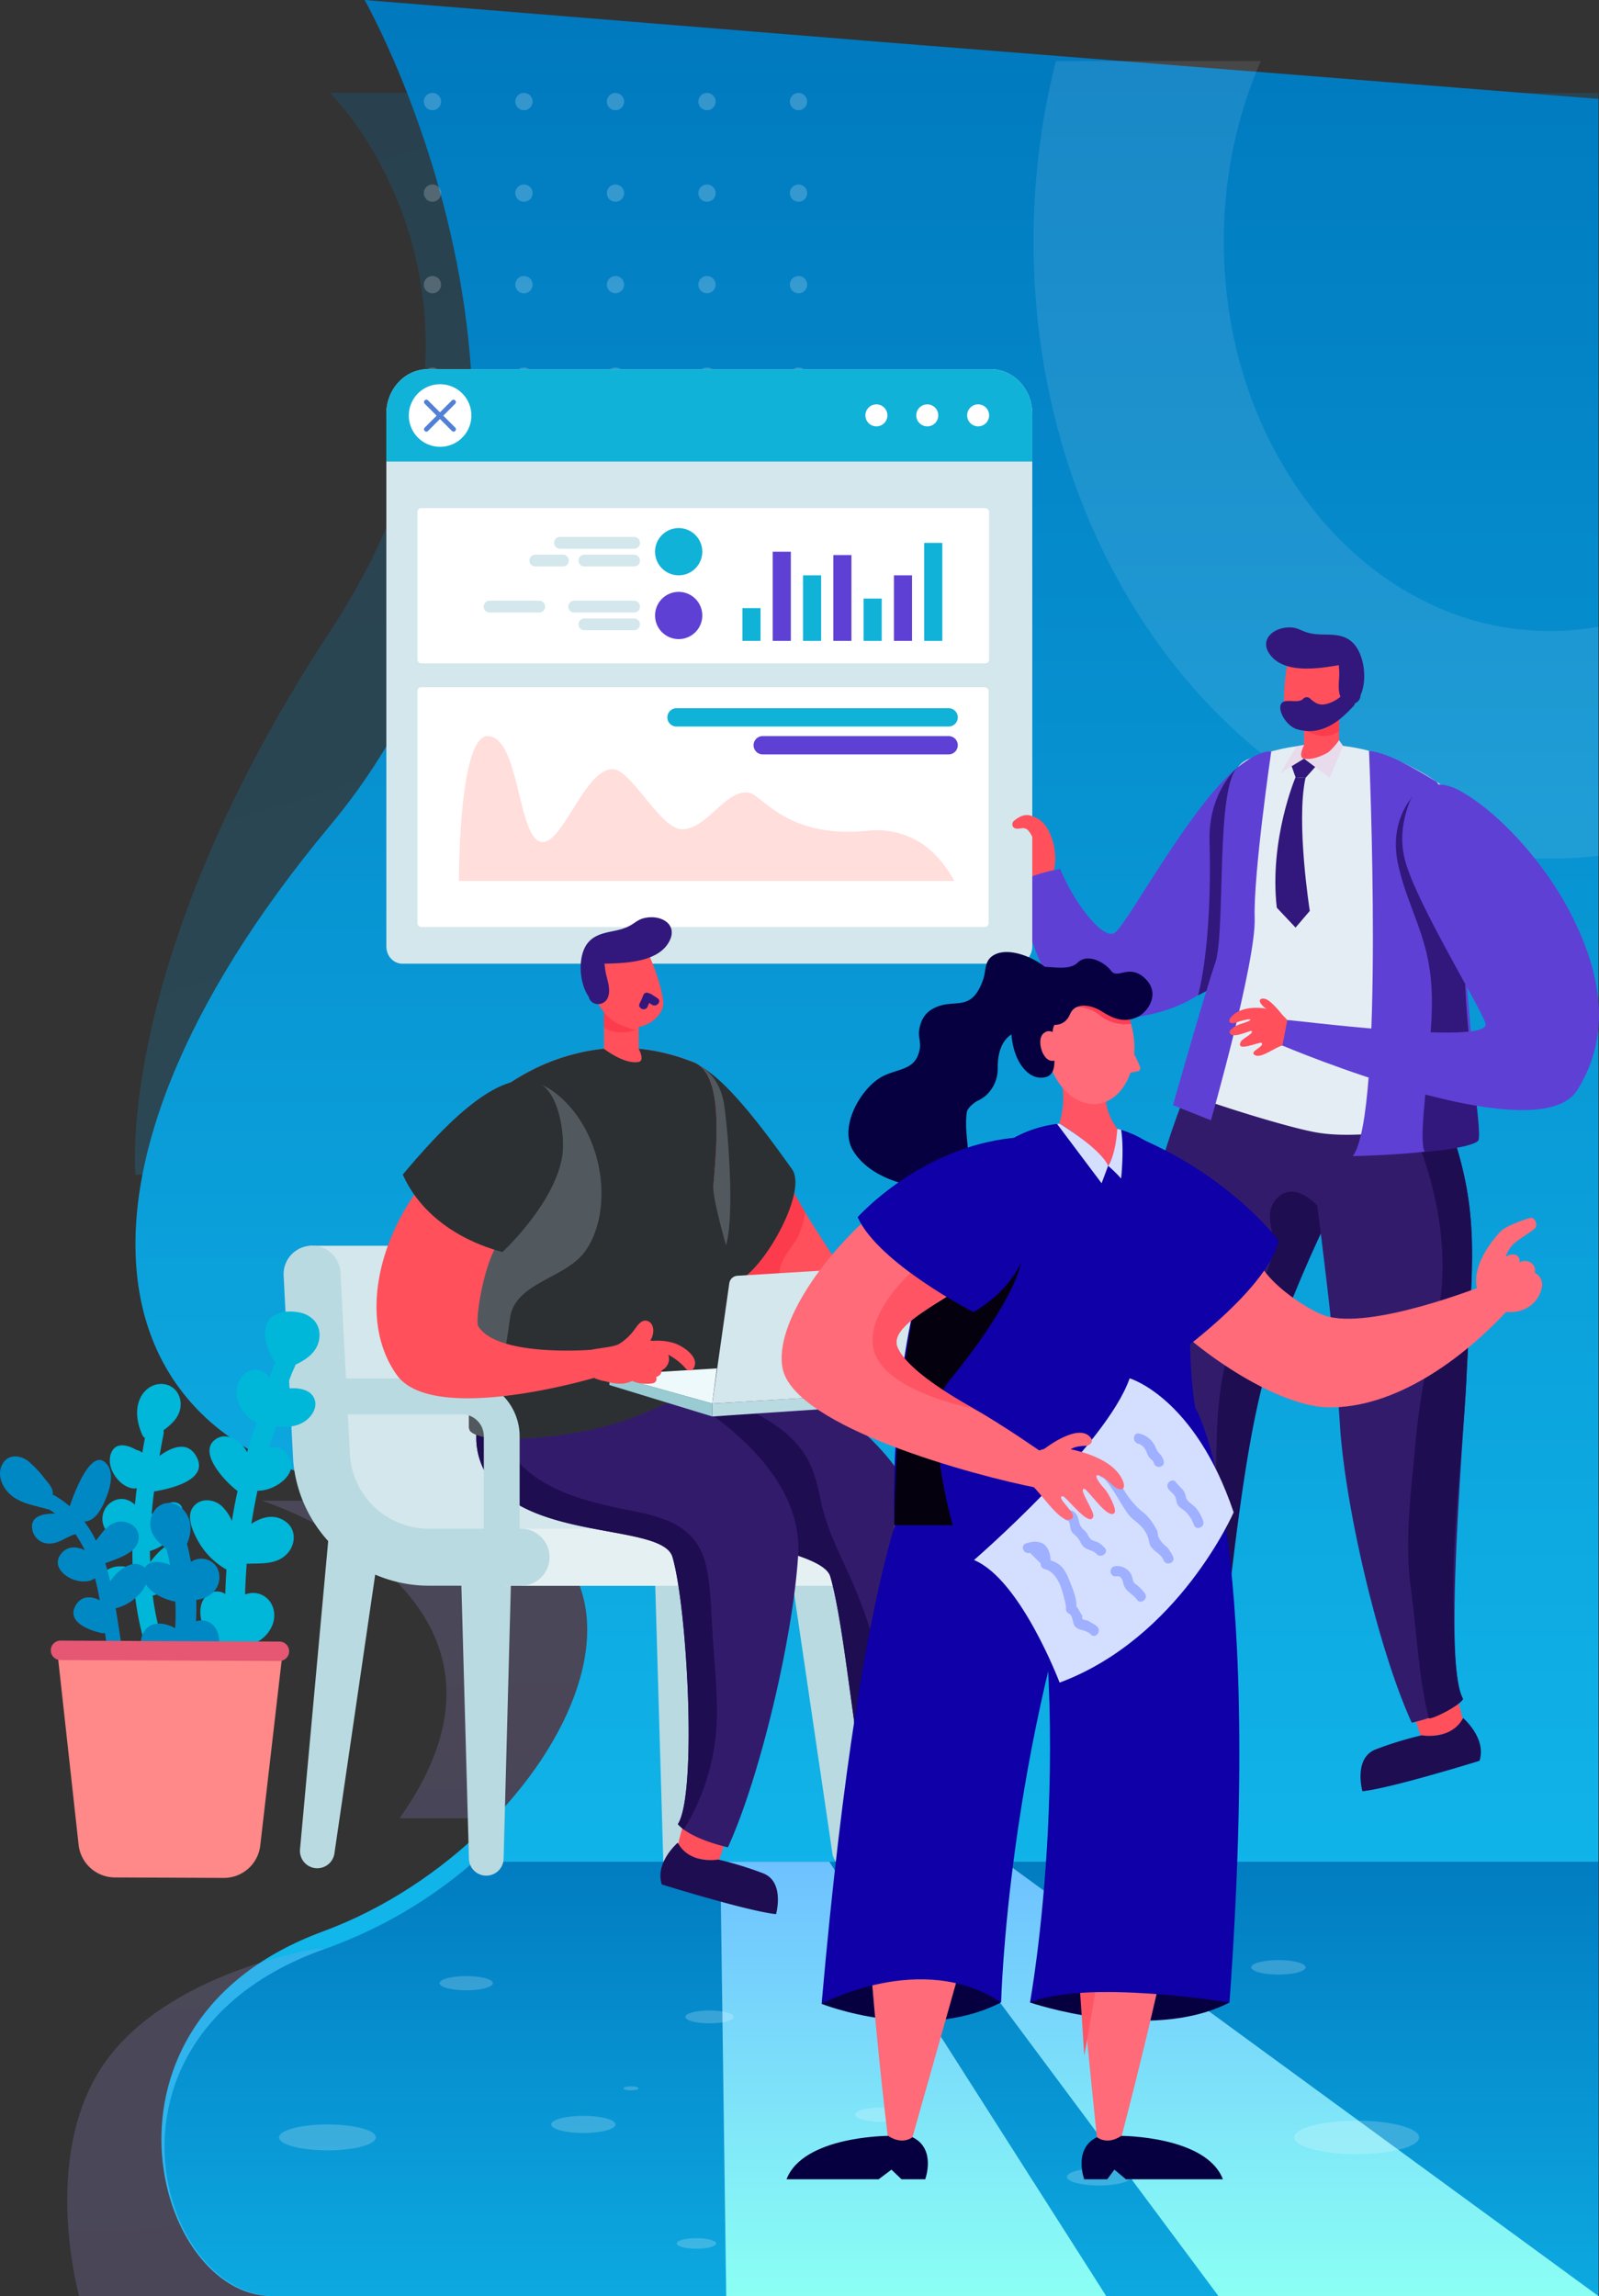 <svg xmlns="http://www.w3.org/2000/svg" xmlns:xlink="http://www.w3.org/1999/xlink" width="824.75" height="1184.036" viewBox="0 0 824.75 1184.036"><rect x="0" y="0" width="824.75" height="1184.036" fill="#333333" stroke="none"/><defs><linearGradient id="a" x1="0.367" y1="-0.822" x2="0.884" y2="2.879" gradientUnits="objectBoundingBox"><stop offset="0" stop-color="#aba9e9"/><stop offset="1" stop-color="#976ef3"/></linearGradient><linearGradient id="b" x1="0.276" y1="-0.058" x2="1.009" y2="1.767" gradientUnits="objectBoundingBox"><stop offset="0" stop-color="#0078be"/><stop offset="1" stop-color="#14c2f3"/></linearGradient><linearGradient id="c" x1="0.5" y1="0" x2="0.5" y2="1" xlink:href="#b"/><linearGradient id="d" x1="0.368" y1="-0.595" x2="0.825" y2="3.089" xlink:href="#a"/><linearGradient id="e" x1="0.5" y1="-0.092" x2="0.5" y2="1.56" xlink:href="#b"/><linearGradient id="f" x1="0.5" x2="0.5" y2="1" gradientUnits="objectBoundingBox"><stop offset="0" stop-color="#6ec1ff"/><stop offset="1" stop-color="#8bfff4"/></linearGradient><clipPath id="h"><path d="M967.884,0S1020,192.707,865.533,381.185,742.74,720.479,906.8,731.733s81.175,182.33-45.037,229.6-86.652,191.226-26.371,191.226h684.361V0Z" transform="translate(-765.163)" fill="none"/></clipPath><linearGradient id="i" x1="18.045" y1="-329.593" x2="18.223" y2="-328.685" gradientUnits="objectBoundingBox"><stop offset="0" stop-color="#ff5464"/><stop offset="0.098" stop-color="#ff5464" stop-opacity="0.98"/><stop offset="0.222" stop-color="#ff5464" stop-opacity="0.918"/><stop offset="0.36" stop-color="#ff5464" stop-opacity="0.816"/><stop offset="0.508" stop-color="#ff5464" stop-opacity="0.675"/><stop offset="0.664" stop-color="#ff5464" stop-opacity="0.494"/><stop offset="0.826" stop-color="#ff5464" stop-opacity="0.271"/><stop offset="0.991" stop-color="#ff5464" stop-opacity="0.016"/><stop offset="1" stop-color="#ff5464" stop-opacity="0"/></linearGradient><linearGradient id="j" x1="69.496" y1="0.112" x2="69.662" y2="0.895" xlink:href="#i"/><linearGradient id="k" x1="159.977" y1="0.059" x2="159.634" y2="1.031" gradientUnits="objectBoundingBox"><stop offset="0" stop-color="#05000e"/><stop offset="0.465" stop-color="#05000e" stop-opacity="0.294"/><stop offset="1" stop-color="#05000e" stop-opacity="0"/></linearGradient><linearGradient id="l" x1="108.731" y1="-0.083" x2="108.314" y2="0.967" xlink:href="#k"/><radialGradient id="m" cx="0.5" cy="0.5" r="0.5" gradientTransform="matrix(-1, 0, 0, 1, 434.702, 0)" gradientUnits="objectBoundingBox"><stop offset="0" stop-color="#f63c4b"/><stop offset="0.1" stop-color="#f63c4b" stop-opacity="0.976"/><stop offset="0.227" stop-color="#f63e4d" stop-opacity="0.914"/><stop offset="0.368" stop-color="#f7404f" stop-opacity="0.808"/><stop offset="0.519" stop-color="#f94453" stop-opacity="0.663"/><stop offset="0.678" stop-color="#fa4858" stop-opacity="0.475"/><stop offset="0.841" stop-color="#fc4e5d" stop-opacity="0.247"/><stop offset="1" stop-color="#ff5464" stop-opacity="0"/></radialGradient><linearGradient id="n" x1="68.213" y1="-0.147" x2="68.915" y2="0.767" xlink:href="#k"/><linearGradient id="o" x1="104.084" y1="-17.587" x2="104.37" y2="-17.121" xlink:href="#i"/></defs><g transform="translate(34.681 41.839)"><g transform="translate(0 -64.275)"><g transform="translate(0 0)"><path d="M858.762,485.713s153.1,48.378,71.047,163.775h618.369V485.713Z" transform="translate(-758.4 310.594)" opacity="0.2" fill="url(#a)"/><path d="M865.6,0s111.147,108.331,0,277.715S765.221,557.867,765.221,557.867h754.626V0Z" transform="translate(-730.069 70.359)" opacity="0.2" fill="url(#b)"/><path d="M883.359-47.922S1020,192.529,865.533,377.813,742.74,711.356,906.8,722.419s81.175,179.239-45.037,225.71-86.652,187.985-26.371,187.985h684.361V3.088L1148.862-26.357Z" transform="translate(-729.977 70.359)" fill="url(#c)"/><path d="M746.276,819.678s-20.19-71.684,12.619-119.473,109.888-59.627,109.888-59.627h661.126v179.1Z" transform="translate(-740.13 386.795)" opacity="0.2" fill="url(#d)"/><path d="M832.542,832.622H1515.43V608.66H935.441a239.781,239.781,0,0,1-76.583,44.863C732.918,697.8,772.391,832.622,832.542,832.622Z" transform="translate(-725.651 373.85)" fill="url(#e)"/><g transform="translate(336.845 982.51)"><path d="M1164.217,608.66l306.435,223.963H1274.658L1107.96,608.66Z" transform="translate(-1017.719 -608.66)" fill="url(#f)"/><path d="M1100.014,608.66,1242.8,832.623H1046.808l-3.051-223.963Z" transform="translate(-1043.757 -608.66)" fill="url(#f)"/></g><g transform="translate(109.244 1033.2)" opacity="0.2"><ellipse cx="10.172" cy="2.722" rx="10.172" ry="2.722" transform="translate(205.099 143.431)" fill="#fff"/><ellipse cx="16.578" cy="4.436" rx="16.578" ry="4.436" transform="translate(406.418 107.39)" fill="#fff"/><ellipse cx="16.578" cy="4.436" rx="16.578" ry="4.436" transform="translate(140.37 80.336)" fill="#fff"/><ellipse cx="3.894" cy="1.042" rx="3.894" ry="1.042" transform="translate(177.64 65.121)" fill="#fff"/><ellipse cx="16.578" cy="4.436" rx="16.578" ry="4.436" transform="translate(338.984 3.07)" fill="#fff"/><ellipse cx="13.815" cy="3.697" rx="13.815" ry="3.697" transform="translate(297.08 76.017)" fill="#fff"/><ellipse cx="32.234" cy="8.626" rx="32.234" ry="8.626" transform="translate(523.577 82.827)" fill="#fff"/><ellipse cx="14.025" cy="3.753" rx="14.025" ry="3.753" transform="translate(501.456)" fill="#fff"/><ellipse cx="12.467" cy="3.336" rx="12.467" ry="3.336" transform="translate(209.582 25.985)" fill="#fff"/><ellipse cx="13.753" cy="3.68" rx="13.753" ry="3.68" transform="translate(82.789 8.262)" fill="#fff"/><ellipse cx="24.962" cy="6.68" rx="24.962" ry="6.68" transform="translate(0 84.772)" fill="#fff"/></g><g transform="translate(183.906 70.359)"><g opacity="0.2"><circle cx="4.461" cy="4.461" r="4.461" transform="translate(0 188.819)" fill="#fff"/><circle cx="4.461" cy="4.461" r="4.461" transform="translate(47.205 188.819)" fill="#fff"/><circle cx="4.461" cy="4.461" r="4.461" transform="translate(94.41 188.819)" fill="#fff"/><circle cx="4.461" cy="4.461" r="4.461" transform="translate(0 141.615)" fill="#fff"/><circle cx="4.461" cy="4.461" r="4.461" transform="translate(47.205 141.615)" fill="#fff"/><circle cx="4.461" cy="4.461" r="4.461" transform="translate(94.41 141.615)" fill="#fff"/><circle cx="4.461" cy="4.461" r="4.461" transform="translate(0 94.41)" fill="#fff"/><circle cx="4.461" cy="4.461" r="4.461" transform="translate(47.205 94.41)" fill="#fff"/><circle cx="4.461" cy="4.461" r="4.461" transform="translate(94.41 94.41)" fill="#fff"/><circle cx="4.461" cy="4.461" r="4.461" transform="translate(0 47.205)" fill="#fff"/><circle cx="4.461" cy="4.461" r="4.461" transform="translate(47.205 47.205)" fill="#fff"/><circle cx="4.461" cy="4.461" r="4.461" transform="translate(94.41 47.205)" fill="#fff"/><circle cx="4.461" cy="4.461" r="4.461" fill="#fff"/><circle cx="4.461" cy="4.461" r="4.461" transform="translate(47.205)" fill="#fff"/><circle cx="4.461" cy="4.461" r="4.461" transform="translate(94.41)" fill="#fff"/><g transform="translate(141.615)"><circle cx="4.461" cy="4.461" r="4.461" transform="translate(0 188.819)" fill="#fff"/><circle cx="4.461" cy="4.461" r="4.461" transform="translate(47.205 188.819)" fill="#fff"/><circle cx="4.461" cy="4.461" r="4.461" transform="translate(0 141.615)" fill="#fff"/><circle cx="4.461" cy="4.461" r="4.461" transform="translate(47.205 141.615)" fill="#fff"/><circle cx="4.461" cy="4.461" r="4.461" transform="translate(0 94.41)" fill="#fff"/><circle cx="4.461" cy="4.461" r="4.461" transform="translate(47.205 94.41)" fill="#fff"/><circle cx="4.461" cy="4.461" r="4.461" transform="translate(0 47.205)" fill="#fff"/><circle cx="4.461" cy="4.461" r="4.461" transform="translate(47.205 47.205)" fill="#fff"/><circle cx="4.461" cy="4.461" r="4.461" fill="#fff"/><circle cx="4.461" cy="4.461" r="4.461" transform="translate(47.205)" fill="#fff"/></g></g></g><g transform="translate(35.186 53.913)"><g clip-path="url(#h)"><path d="M1400.257-150C1253.2-150,1133.979-7.543,1133.979,168.186S1253.2,486.372,1400.257,486.372s266.278-142.457,266.278-318.186S1547.318-150,1400.257-150Zm0,519.077c-92.849,0-168.118-89.942-168.118-200.891S1307.408-32.7,1400.257-32.7s168.118,89.942,168.118,200.891S1493.106,369.077,1400.257,369.077Z" transform="translate(-670.782 -75.109)" fill="#fff" opacity="0.1"/></g></g></g></g><g transform="translate(164.592 148.556)"><g transform="translate(398.649 684.54)"><path d="M220.184,169.24c2.108-2.059,21.623,2.272,21.676,3.483.164,3.705-.612,17.754-2.724,19.364-2.041,1.562-21.765-.923-21.716-4.5C217.464,184.5,218.151,171.228,220.184,169.24Z" transform="translate(-217.419 -168.693)" fill="#ff505c"/></g><g transform="translate(360.107 702.33)"><path d="M279.044,174.228s7.526,14.173-.262,23.628c0,0-47.829-3.6-61.913-7.6,0,0,1.779-17.576,14.27-17.558a182.023,182.023,0,0,1,24.76,1.966S268.914,182.828,279.044,174.228Z" transform="translate(-216.869 -172.702)" fill="#1f0d52"/></g><g transform="translate(528.889 680.822)"><path d="M187.811,172.812c1.207-2.693,20.948-5.835,21.441-4.73,1.513,3.395,5.955,16.737,4.584,19.009-1.331,2.21-20.584,7.14-21.849,3.8C190.891,188,186.653,175.4,187.811,172.812Z" transform="translate(-187.613 -167.855)" fill="#ff505c"/></g><g transform="translate(502.478 695.564)"><path d="M238.46,171.177s12.207,10.414,8.44,22.071c0,0-45.806,14.23-60.374,15.681,0,0-4.805-17,6.82-21.57a182.8,182.8,0,0,1,23.748-7.273S232.2,182.9,238.46,171.177Z" transform="translate(-185.542 -171.177)" fill="#1f0d52"/></g><g transform="translate(376.006 355.712)"><path d="M311.071,175.089c-1.469,3.3-3.079,6.771-4.7,10.33-11.248,24.387-24.955,52.781-27.09,67.828-25.856,29.432-23.1,89.566-24.991,122.8-1.482,27.236-3.195,57.01-3.931,59.451-.049.089-28.483,2.662-28.483,2.662-6.478-35.88-21.064-150.787-21.064-175.742,0-25.829,22.954-126.267,40.73-159.112,16.906-31.221,72.975,30.839,79.423,39.141C323.442,145.621,318.4,158.684,311.071,175.089Z" transform="translate(-200.813 -94.587)" fill="#331b6c"/></g><g transform="translate(406.682 424.169)"><path d="M282.768,122.06c-1.469,3.3-3.079,6.771-4.7,10.33-11.249,24.387-22.706,53.278-27.09,67.828-15.69,52.054-21.428,149.824-28.922,182.247-2.44,1.42-7.033,2.822-18.863,1.784-.386-24.054,14.022-52.772,18.148-76.059,7.956-44.466-4.641-92.672,17.061-134.356,6.088-11.688,15.53-23.491,15.513-37.273.009-6.82-3.931-14.834.342-21.166,7.6-11.28,20.127-2.609,25.665,5.813a2.221,2.221,0,0,1,2.157.311C282.293,121.714,282.555,121.864,282.768,122.06Z" transform="translate(-203.187 -110.014)" fill="#1f0d52"/></g><g transform="translate(476.827 360.772)"><path d="M265.113,420.73c-7.077,8.08-26.482,12.216-26.482,12.216-17.261-37.837-34.5-111.66-37.1-154.421-4.042-66.408-15.437-131.21-14.94-148.609.1-2.8.129-4.286.129-4.286,17.19-18.836,38.129-29.038,50.412-29.845,4.845-.333,8.311.794,9.713,3.394a183.583,183.583,0,0,1,10.641,23.762c.275.737.51,1.473.736,2.205,16.334,46.321,11.342,71.125,8.591,130.988C265.477,284.377,254.846,404.946,265.113,420.73Z" transform="translate(-186.571 -95.727)" fill="#331b6c"/></g><g transform="translate(527.04 390.089)"><path d="M214.9,398.02c-1.9,3.714-17.469,11.3-17.8,9.789-5.529-23.992-5.871-42.633-9.163-67.007-3.2-23.6-.075-48.1,2.1-71.64a386,386,0,0,1,5.8-41.2c2.724-13.312,6.518-26.349,7.81-39.873,2.591-26.415-2.729-52.653-11.919-77.337a1.752,1.752,0,0,1,.089-1.708c-1.078-.958-1.353-2.689.271-3.417a30.693,30.693,0,0,1,15.916-3.195c16.334,46.321,11.342,71.125,8.591,130.988-1.331,28.243-6.549,72.363-6.7,103.535C209.63,388.688,213.463,394.825,214.9,398.02Z" transform="translate(-186.571 -102.334)" fill="#1f0d52"/></g><g transform="translate(303.419 234.372)"><path d="M235.247,77.917a2.8,2.8,0,0,1,2.259-1.983c-1.043-1.424-1.717-2.964-1.38-4.38.493-2.077,1.859-2.356,3.727-2.232a5.891,5.891,0,0,1,.994.169c.031-.129.022-.257.067-.39a1.553,1.553,0,0,1,1.211-1.007c2.991-.5,6.039.9,8.617,2.179,7.663,3.789,18.987-4.038,19.843-2.92,8.031,10.485,6.407,22.155,4.353,26.9-.856,1.983-12.5,5.245-12.584,4.7-.209-1.424-1.571-7.264-1.087-9.447-8.08,1.123-16.973.426-17.456-3.865C238.695,84.431,233.907,82.128,235.247,77.917Z" transform="translate(-235.019 -67.241)" fill="#ff505c"/></g><g transform="translate(326.712 201.015)"><path d="M329.936,124.212a63.807,63.807,0,0,1-.617,14.022c-2.8,19.391-15.3,51.912-67.451,55.51-44.661,3.079-50.949-69.767-50.949-69.767,3.883-4.619,20.9-7.579,20.9-7.579,5.99,15.393,21.392,36.647,27.915,33.093,6.478-3.55,45.624-78.127,69.767-89.309C344.224,53.393,329.936,124.212,329.936,124.212Z" transform="translate(-210.92 -59.724)" fill="#5f40d5"/></g><g transform="translate(409.627 193.601)"><path d="M186.9,236.162c.666,2.09,54.605,19.52,71.333,22.089,17.971,2.8,39.82-1.1,55.311-1.806,11.887-.577,20.451-2.086,21.61-4.482,2.347-5.063-2.445-49.52-1.464-82.267.178-5.285.262-10.61.306-15.885.311-34.078-1.908-66.781-9.58-72.682-1.691-1.331-3.643-2.707-5.817-4.171a109.559,109.559,0,0,0-11.271-6.745,105.9,105.9,0,0,0-23.2-8.968,96.414,96.414,0,0,0-46.33-.71s0,.049-.044.049a93.987,93.987,0,0,0-12.775,3.812c-1.025.359-2.041.754-3.111,1.158-14.554,5.857-12.469,37.539-10.117,64.114,1.065,12.34,2.174,23.566,1.735,30.577a63.985,63.985,0,0,1-.887,7.011C209.308,186.819,189.34,221.918,186.9,236.162Z" transform="translate(-186.899 -58.053)" fill="#e4edf4"/></g><g transform="translate(461.068 193.64)"><path d="M231.878,58.427l2.117.275-6.94,16.471L213.81,65.261l-12.256,7.486L209.98,58.88s5.538-1.486,7.907-.453,1.127,5.192,1.127,5.192Z" transform="translate(-201.554 -58.062)" fill="#e8dbeb"/></g><g transform="translate(471.827 172.272)"><path d="M203.528,60.736V74.971s-3.368,6.168,0,6.842c7.4,1.478,18.069-6.833,18.069-6.833V53.246Z" transform="translate(-202.031 -53.246)" fill="#ff505c"/></g><g transform="translate(474.722 179.416)"><path d="M218.7,62.08V54.856s-7.8,6.443-16.671,6.944C202.031,61.8,210.657,67.928,218.7,62.08Z" transform="translate(-202.031 -54.856)" fill="#fc3c4c"/></g><g transform="translate(462.989 144.676)"><path d="M202.848,51.695s-3.3,14.683-1.957,27.294c.954,8.954,19.608,16.56,29.588,1.211s1.864-33.173,1.864-33.173Z" transform="translate(-200.571 -47.027)" fill="#ff505c"/></g><g transform="translate(453.769 133.155)"><path d="M212.295,44.469c2.538.169,4.278,1.194,6.589,2.086,3.9,1.5,7.188,1.491,11.226,1.562,4.979.08,9.727.448,13.529,4.025,6,5.644,7.867,19.1,4.2,27.192a4.639,4.639,0,0,1-2.4,4,5.441,5.441,0,0,1-7.495-2.157c-2.321-3.962-.963-9.527-1.109-13.862-.036-.981-.209-2.223-.213-3.43-11.448,2-26.823,4.007-34.447-4.167C194.346,51.324,202.852,43.83,212.295,44.469Z" transform="translate(-199.103 -44.43)" fill="#32187c"/></g><g transform="translate(482.492 191.29)"><path d="M212.572,60.523l-2.117-2.991a32.487,32.487,0,0,1-5.64,6.35,8.181,8.181,0,0,0-3.261,5.3Z" transform="translate(-201.554 -57.532)" fill="#e8dbeb"/></g><g transform="translate(466.946 200.837)"><path d="M211.185,59.684l5.754,4.307L211.951,69.6l-5.13-.325-2.015-5.694Z" transform="translate(-204.806 -59.684)" fill="#32187c"/></g><g transform="translate(498.488 196.792)"><path d="M194.2,58.772s8.116,187.466-8.364,208.987c0,0,49.236-.719,64.766-8.111,0,0-10.658-178.418-21.929-185.163S204.26,59.89,194.2,58.772Z" transform="translate(-185.836 -58.772)" fill="#5f40d5"/></g><g transform="translate(458.549 210.428)"><path d="M215.844,61.845s-13.676,32.033-9.682,67.251l9.682,10.263,7.344-8.6s-7.206-45.664-2.214-68.591Z" transform="translate(-205.431 -61.845)" fill="#32187c"/></g><g transform="translate(461.071 165.658)"><path d="M236.627,56.075c.213-.231.457-.426.666-.666,1.935-2.21-1.7-5.072-3.647-2.853a18.752,18.752,0,0,1-8.369,5.813c-4.6,1.522-6.767.222-9.908-2.609a2.518,2.518,0,0,0-3.35.275c-2.778,3.146-10.751-1.234-11.737,3.621-.785,3.847,3.656,10.636,8.52,12.092,12.948,3.869,22.2-4.393,29.308-12.083C239.436,58.227,238.242,56.355,236.627,56.075Z" transform="translate(-200.19 -51.755)" fill="#32187c"/></g><g transform="translate(418.657 205.081)"><path d="M233.035,60.64s-15.486,12.42-14.781,38.391c1.478,54.627-5.933,79.48-5.933,79.48l20.713-11.04,6.359-46.409Z" transform="translate(-212.322 -60.64)" fill="#32187c"/></g><g transform="translate(405.731 197.072)"><path d="M260.6,58.906s-9.278,63.338-8.537,85.892-22.559,104.276-22.559,104.276l-19.595-7.765s16.267-57.316,21.814-73.4-.018-91.758,11.825-101.063S260.6,58.906,260.6,58.906Z" transform="translate(-209.912 -58.835)" fill="#5f40d5"/></g><g transform="translate(520.689 220.3)"><path d="M200.531,72.049c9.323,11.976,10.831,43.059,18.6,56.109.976,1.642,1.864,3.284,2.662,4.97-.044,5.276-.129,10.6-.306,15.885-.981,32.747,9.19,87.361,6.838,92.424-1.154,2.4-15.81,5.28-27.7,5.857-2.13-3.816-.528-19.7-.173-23.872.67-8.071,1.424-16.147,2.13-24.227,1.513-17.39,3.239-34.207-.35-51.468-3.683-17.749-11.785-31.607-15.459-49.329-4.437-21.445,7.166-33.541,7.384-33.941C192.863,62.283,198.845,69.875,200.531,72.049Z" transform="translate(-185.756 -64.07)" fill="#32187c"/></g><g transform="translate(434.794 324.569)"><g transform="translate(0 4.739)"><path d="M240.435,106.814c-1.615,2.361-3.528.932-5.968,1.3-2.973.453-10.592,6.5-13.849,5.094-4.34-1.877,5.24-4.562,3.035-6.505-.79-.692-14.022,5.369-10.485-.821.781-1.362,7.8-4.8,4.983-5.347-3.15.95-9.935,4.047-10.9.905-.461-1.491,3.332-3.718,5.32-4.331,9.837-3.026,4.65-3.341-1.8-.919-3.341,1.251-5.085-.59-2.294-3.332,5.782-5.689,16.746-4.792,23.549-2.188C234.9,91.772,244.038,101.552,240.435,106.814Z" transform="translate(-207.083 -88.636)" fill="#ff505c"/></g><g transform="translate(15.711)"><path d="M214.869,95.048c-1.047-.595-1.935-1.628-2.955-2.316a8.884,8.884,0,0,1-3.084-3.084c-.985-2.081,1.14-2.356,2.671-1.877,2.8.874,7.148,6.217,8.906,8.413C220.637,96.472,215.947,95.656,214.869,95.048Z" transform="translate(-208.578 -87.568)" fill="#ff505c"/></g></g><g transform="translate(462.178 214.109)"><path d="M323.959,220.261c-20.54,32.92-152.145-22.91-152.145-22.91l2.507-13.139c1.376-.315,102.133,12.952,102.31,2.307.089-4.664-36.581-63.444-41.817-85.715-2.658-11.231-.395-20.944,2.356-28.447,3.816-10.423,15.841-12.029,25.6-6.745C282.545,76.325,306.742,102.132,320.9,130,336.463,160.633,341.708,191.863,323.959,220.261Z" transform="translate(-171.813 -62.675)" fill="#5f40d5"/></g><path d="M238.816,70.792v274.68c0,4.9,3.687,8.875,8.24,8.875H563.744c4.553,0,8.24-3.971,8.24-8.875V70.792c0-12.708-9.567-23.016-21.37-23.016H260.186C248.383,47.776,238.816,58.084,238.816,70.792Z" transform="translate(-238.816 -47.776)" fill="#d3e7ec"/><path d="M238.816,70.792v24.6H571.984v-24.6c0-12.713-9.567-23.016-21.37-23.016H260.186C248.378,47.776,238.816,58.079,238.816,70.792Z" transform="translate(-238.816 -47.776)" fill="#11b2d8"/><g transform="translate(247.098 18.135)"><g transform="translate(52.475)"><path d="M243.832,57.538A5.669,5.669,0,1,1,249.5,63.2,5.67,5.67,0,0,1,243.832,57.538Z" transform="translate(-243.832 -51.863)" fill="#fff"/></g><g transform="translate(26.238)"><path d="M249.745,57.538a5.669,5.669,0,1,1,5.671,5.666A5.671,5.671,0,0,1,249.745,57.538Z" transform="translate(-249.745 -51.863)" fill="#fff"/></g><path d="M255.657,57.538a5.671,5.671,0,1,1,5.671,5.666A5.671,5.671,0,0,1,255.657,57.538Z" transform="translate(-255.657 -51.863)" fill="#fff"/></g><g transform="translate(11.595 7.747)"><path d="M304.014,65.656a16.136,16.136,0,1,1,16.138,16.138A16.135,16.135,0,0,1,304.014,65.656Z" transform="translate(-304.014 -49.522)" fill="#fff"/></g><g transform="translate(19.425 15.728)"><path d="M307.029,67.785a1.214,1.214,0,0,0,.861-.359L321.92,53.4a1.221,1.221,0,0,0-1.726-1.726L306.168,65.708a1.213,1.213,0,0,0,0,1.717A1.2,1.2,0,0,0,307.029,67.785Z" transform="translate(-305.812 -51.321)" fill="#5180d6"/><path d="M321.059,67.785a1.218,1.218,0,0,0,.861-2.077L307.89,51.673a1.219,1.219,0,1,0-1.722,1.726l14.026,14.026A1.216,1.216,0,0,0,321.059,67.785Z" transform="translate(-305.812 -51.321)" fill="#5180d6"/></g><g transform="translate(16.025 71.626)"><rect width="294.888" height="80.075" rx="2" fill="#fff"/><g transform="translate(261.405 17.931)"><rect width="9.342" height="50.539" fill="#11b2d8"/></g><g transform="translate(245.775 34.675)"><rect width="9.347" height="33.795" fill="#5f40d5"/></g><g transform="translate(230.149 46.652)"><rect width="9.343" height="21.818" fill="#11b2d8"/></g><g transform="translate(214.519 24.214)"><rect width="9.347" height="44.256" fill="#5f40d5"/></g><g transform="translate(57.767 14.883)"><g transform="translate(12.757)"><path d="M328.678,70.3h0a3.032,3.032,0,0,0-3.031-3.031H287.456a3.033,3.033,0,0,0-3.035,3.031h0a3.033,3.033,0,0,0,3.035,3.031h38.192A3.032,3.032,0,0,0,328.678,70.3Z" transform="translate(-284.421 -67.272)" fill="#d3e7ec"/></g><g transform="translate(25.341 9.145)"><path d="M316.094,72.368h0a3.033,3.033,0,0,0-3.031-3.035H287.452a3.033,3.033,0,0,0-3.031,3.035h0a3.028,3.028,0,0,0,3.031,3.026h25.612A3.028,3.028,0,0,0,316.094,72.368Z" transform="translate(-284.421 -69.333)" fill="#d3e7ec"/></g><g transform="translate(0 9.145)"><path d="M313.016,72.368h0a3.033,3.033,0,0,0-3.031-3.035H295.72a3.033,3.033,0,0,0-3.031,3.035h0a3.028,3.028,0,0,0,3.031,3.026h14.266A3.028,3.028,0,0,0,313.016,72.368Z" transform="translate(-292.689 -69.333)" fill="#d3e7ec"/></g></g><g transform="translate(34.196 47.776)"><g transform="translate(43.636)"><path d="M321.37,77.711h0a3.028,3.028,0,0,0-3.031-3.026H287.451a3.025,3.025,0,0,0-3.03,3.026h0a3.03,3.03,0,0,0,3.03,3.035h30.888A3.033,3.033,0,0,0,321.37,77.711Z" transform="translate(-284.421 -74.685)" fill="#d3e7ec"/></g><g transform="translate(48.912 9.141)"><path d="M316.094,79.78h0a3.036,3.036,0,0,0-3.031-3.035H287.452a3.036,3.036,0,0,0-3.031,3.035h0a3.028,3.028,0,0,0,3.031,3.026h25.612A3.028,3.028,0,0,0,316.094,79.78Z" transform="translate(-284.421 -76.745)" fill="#d3e7ec"/></g><g transform="translate(0)"><path d="M327.117,77.711h0a3.031,3.031,0,0,0-3.031-3.026H298.475a3.028,3.028,0,0,0-3.031,3.026h0a3.033,3.033,0,0,0,3.031,3.035h25.612A3.036,3.036,0,0,0,327.117,77.711Z" transform="translate(-295.444 -74.685)" fill="#d3e7ec"/></g></g><g transform="translate(198.893 34.675)"><rect width="9.347" height="33.795" fill="#11b2d8"/></g><g transform="translate(183.267 22.485)"><rect width="9.343" height="45.984" fill="#5f40d5"/></g><g transform="translate(167.637 51.57)"><rect width="9.347" height="16.9" fill="#11b2d8"/></g><g transform="translate(122.582 10.308)"><path d="M277.174,78.417a12.178,12.178,0,1,1,12.18,12.176A12.18,12.18,0,0,1,277.174,78.417Z" transform="translate(-277.174 -66.241)" fill="#11b2d8"/></g><g transform="translate(122.582 43.197)"><path d="M277.174,85.833a12.178,12.178,0,1,1,12.18,12.18A12.183,12.183,0,0,1,277.174,85.833Z" transform="translate(-277.174 -73.653)" fill="#5f40d5"/></g></g><g transform="translate(16.025 163.973)"><rect width="294.619" height="123.693" rx="2" fill="#fff"/><g transform="translate(21.426 25.215)"><path d="M503.392,165.131H247.876s-.257-76.485,15.4-74.688,14.874,49.8,26.136,54.29,23.145-38.391,38.214-37.193c9.358.745,24.232,30.657,35.041,30.9,13.321.3,22.519-20.7,34.717-18.845,6.811,1.038,19.835,24.023,61.452,19.617,12.58-1.327,25.266,2.889,33.9,11.648A59.757,59.757,0,0,1,503.392,165.131Z" transform="translate(-247.876 -90.412)" fill="#ffdedb"/></g><g transform="translate(128.923 10.851)"><path d="M252.2,96.622H392.547a4.727,4.727,0,0,0,4.726-4.726h0a4.723,4.723,0,0,0-4.726-4.721H252.2a4.723,4.723,0,0,0-4.726,4.721h0A4.727,4.727,0,0,0,252.2,96.622Z" transform="translate(-247.475 -87.175)" fill="#11b2d8"/></g><g transform="translate(173.38 25.215)"><path d="M252.2,99.863H348.09a4.726,4.726,0,0,0,4.726-4.721h0a4.728,4.728,0,0,0-4.726-4.73H252.2a4.724,4.724,0,0,0-4.721,4.73h0A4.722,4.722,0,0,0,252.2,99.863Z" transform="translate(-247.475 -90.412)" fill="#5f40d5"/></g></g><g transform="translate(322.894 229.929)"><path d="M236.115,69.121c2.48-2.041,5.44-3.63,8.773-2.512,4.406,1.473,8.981,4.069,11.692,15.442.621,2.627-6.678-.759-8.671-1.766-1.948-.976-2.915-4.393-4.411-5.893a3.586,3.586,0,0,0-2.449-1.4c-1.509-.053-2.662.506-4.211.151C234.815,72.684,234.708,70.279,236.115,69.121Z" transform="translate(-235.172 -66.24)" fill="#ff505c"/></g></g><g transform="translate(-34.681 431.17)"><g transform="translate(352.992 75.553)"><path d="M302.755,401.766c-2.821,3.477-16.64,9.739-20.424,9.167-25.393-3.7-39.119-25.587-49.114-35.924a53.6,53.6,0,0,1-4.621-5.417,58.11,58.11,0,0,1-10.91-26.757,63.016,63.016,0,0,1-.621-13.907s-14.166-70.238.444-63.5c14.7,6.821,33.006,37.055,46.385,60.16.4.665.748,1.32,1.144,1.941.836,1.452,1.628,2.856,2.42,4.181,2.064,3.6,4,7,5.765,9.9,3.78,6.425,13.409,21.151,13.409,21.151S314.462,387.463,302.755,401.766Z" transform="translate(-210.9 -264.968)" fill="#ff505c"/></g><g transform="translate(375.266 138.109)"><path d="M265.607,340.574c-8.582-2.685-21.393-4.229-22.8-15.451-.836-6.685,7.041-14.21,9.726-19.931a42.85,42.85,0,0,0,3.477-11.926c-1.76-2.9-3.7-6.3-5.765-9.9-.792-1.325-1.584-2.729-2.42-4.181-6.337,4-12.1,13.6-15.095,17.819-5.853,8.19-16.635,17.471-16.772,28.39a11.992,11.992,0,0,0,.044,1.276c9.994,10.338,25.97,19.183,51.362,22.88,3.785.576,7.085-1.32,9.9-4.8C274.5,342.246,268.6,341.5,265.607,340.574Z" transform="translate(-215.961 -279.182)" fill="#fc3c4c"/></g><g transform="translate(352.997 75.554)"><path d="M217.067,328.931a62.969,62.969,0,0,0,.62,13.9c1.369,9.519,5.092,22.339,14.778,33.24,9.884,11.117,43.67-43.08,33.975-56.7-14.769-20.741-34.481-47.252-48.929-53.95C202.9,258.693,217.067,328.931,217.067,328.931Z" transform="translate(-210.901 -264.968)" fill="#2c3033"/></g><g transform="translate(354.318 77.051)"><path d="M218.488,265.308s9.7,4.779,11.9,19.632,5.136,55.693,1.355,70.977c-3.01,12.146-3.78,14.426-3.877,14.43l-.026-.009L219.188,357.5s-9.264-14.267-7.838-17.656S218.488,265.308,218.488,265.308Z" transform="translate(-211.201 -265.308)" fill="#51595f"/></g><g transform="translate(350.85 232.908)"><path d="M306.972,397.837H288.506v-67.32a11.346,11.346,0,0,0-11.332-11.328H210.413V300.723h66.761a29.829,29.829,0,0,1,29.8,29.794Z" transform="translate(-210.413 -300.723)" fill="#b9dae1"/></g><g transform="translate(146.269 169.372)"><g transform="translate(259.239 148.864)"><path d="M256.354,492.252h0a8.948,8.948,0,0,0,8.084-9.51l-12.692-162.63-28.914,2.715,23.8,161.586A8.944,8.944,0,0,0,256.354,492.252Z" transform="translate(-222.833 -320.112)" fill="#b9dae1"/></g><g transform="translate(190.335 128.47)"><path d="M221.408,511.88h0a8.938,8.938,0,0,0,9.114-8.524l5.69-187.288-29.037-.59,5.47,187.512A8.945,8.945,0,0,0,221.408,511.88Z" transform="translate(-207.176 -315.478)" fill="#b9dae1"/></g><g transform="translate(8.436 106.219)"><path d="M173.948,525.206h0a8.945,8.945,0,0,1-8.084-9.51l18.77-205.274,28.909,2.72L183.661,517.368A8.942,8.942,0,0,1,173.948,525.206Z" transform="translate(-165.843 -310.422)" fill="#b9dae1"/></g><g transform="translate(89.929 110.22)"><path d="M199.161,525.983h0a8.941,8.941,0,0,1-9.114-8.524l-5.686-205.534,29.033-.594-5.475,205.762A8.935,8.935,0,0,1,199.161,525.983Z" transform="translate(-184.361 -311.331)" fill="#b9dae1"/></g><g transform="translate(13.535 0.002)"><path d="M474.64,446.934a14.684,14.684,0,0,1-14.694,14.695H275.954s-3.362-1.043-8.789-2.751c-22.088-7.028-78.511-25.406-82.274-31.308C180.213,420.225,167,286.333,167,286.333H350.989a14.692,14.692,0,0,1,15.817,13.489l4.9,95.05a40.81,40.81,0,0,0,40.47,37.372h47.767A14.683,14.683,0,0,1,474.64,446.934Z" transform="translate(-167.002 -286.286)" fill="#d3e7ec"/></g><g transform="translate(113.699 145.959)"><path d="M397.236,334.142a14.684,14.684,0,0,1-14.694,14.695H189.762V319.452h192.78A14.683,14.683,0,0,1,397.236,334.142Z" transform="translate(-189.762 -319.452)" fill="#e5f0f3"/></g><path d="M286.4,461.63H238.638a70.342,70.342,0,0,1-69.758-64.446l-4.907-95.041a14.692,14.692,0,0,1,29.292-2.328l4.907,95.045a40.8,40.8,0,0,0,40.466,37.385H286.4a14.692,14.692,0,1,1,0,29.385Z" transform="translate(-163.926 -286.286)" fill="#b9dae1"/></g><g transform="translate(453.213 447.248)"><path d="M253.724,349.629c-2.42-1.558-20.235,6.394-20.05,7.561.572,3.578,4.049,16.86,6.381,17.982,2.266,1.1,20.636-5.131,19.892-8.538C259.3,363.69,256.052,351.134,253.724,349.629Z" transform="translate(-233.673 -349.427)" fill="#ff505c"/></g><g transform="translate(455.916 458.413)"><path d="M235.343,363.023s-4.432,15.025,4.859,22.546c0,0,45.034-12.78,57.722-19.351,0,0-5.131-16.459-17.071-14a178.433,178.433,0,0,0-23.294,6.707S246.711,369.272,235.343,363.023Z" transform="translate(-234.287 -351.964)" fill="#1f0d52"/></g><g transform="translate(304.135 216.773)"><path d="M203.97,363.317c11.706,23.148,53.563,32.566,84.629,40.752,18.616,4.929,33.359,9.418,35.339,16.2,7.746,26.493,13.2,96.159,20.552,120.539,2.641,3.037,8.142,3.085,13.863,2.025,9.242-1.672,19.144-6.289,19.144-6.289-1.677-54.311,2.817-104.965-5.9-142.632-14.606-63.289-110.413-92.2-110.413-92.2C244.37,283.31,183.458,322.746,203.97,363.317Z" transform="translate(-199.798 -297.057)" fill="#331b6c"/></g><g transform="translate(349.619 462.851)"><path d="M235.78,357.806c-1.175-2.623-20.442-5.69-20.922-4.612-1.474,3.309-5.814,16.336-4.471,18.554,1.294,2.152,20.081,6.967,21.322,3.705C232.783,372.633,236.911,360.341,235.78,357.806Z" transform="translate(-210.133 -352.973)" fill="#ff505c"/></g><g transform="translate(331.812 235.238)"><path d="M213.252,336.77c9.9,10.3,21.7,18.664,31.867,28.694A296.208,296.208,0,0,1,267.211,389.8c18.616,4.929,33.359,9.418,35.339,16.2,7.746,26.493,13.2,96.159,20.552,120.539,2.641,3.037,8.142,3.085,13.863,2.025.88-4.181.924-8.714,1.14-12.763a156.924,156.924,0,0,0-3.252-37.672c-4.929-24.689-12.5-50.825-22.928-73.758-5.853-12.851-11.53-23.985-14.391-37.979-1.848-9.11-4.093-18.088-9.77-25.7-14.347-19.056-39.784-24.381-58.663-37.407a3.316,3.316,0,0,0-.572-.264,1.818,1.818,0,0,0-2.377-1.672C207.751,306.492,198.821,321.679,213.252,336.77Z" transform="translate(-206.087 -301.252)" fill="#1f0d52"/></g><g transform="translate(340.649 477.239)"><path d="M217.037,356.242s-11.913,10.17-8.238,21.547c0,0,44.708,13.88,58.923,15.3,0,0,4.687-16.591-6.654-21.054a178.34,178.34,0,0,0-23.175-7.1S223.15,367.684,217.037,356.242Z" transform="translate(-208.095 -356.242)" fill="#1f0d52"/></g><g transform="translate(245.65 219.115)"><path d="M190.678,363.844c18.7,37.055,91.758,26.489,97.039,44.532,7.746,26.493,12.763,122.388,2.773,137.791a21.066,21.066,0,0,0,3.076,2.773c8.274,6.073,22.757,9.154,22.757,9.154,16.851-36.919,33.667-108.965,36.219-150.73,3.961-64.776-104.653-105.132-104.653-105.132-13.735-15.011-56.859,8.533-61.044,39.735A36.819,36.819,0,0,0,190.678,363.844Z" transform="translate(-186.509 -297.589)" fill="#331b6c"/></g><g transform="translate(245.65 261.284)"><path d="M190.678,331.257c18.7,37.055,91.758,26.489,97.039,44.532,7.746,26.493,12.763,122.388,2.773,137.791a21.066,21.066,0,0,0,3.076,2.773,114.725,114.725,0,0,0,17.075-61.348c-.04-12.1-1.184-24.161-2.02-36.219-.88-12.234-.836-25-3.257-37.055-4.049-20.464-19.139-25.965-37.843-29.618-26.366-5.149-58.4-12.454-68.35-40.8,1.5-.964,1.364-3.829-.924-4.049a20.983,20.983,0,0,0-11.4,2.113A36.819,36.819,0,0,0,190.678,331.257Z" transform="translate(-186.509 -307.171)" fill="#1f0d52"/></g><g transform="translate(241.845 67.408)"><path d="M327.316,423.133c-.66,2.064-29.415,18.541-45.461,24.57-27.822,10.452-74.881,18.58-86.935,16.3-4.933-.924-8.1-2.249-8.85-3.829-2.333-5.021,5.7-53.853,4.731-86.332-.176-6.289-.3-12.67-.3-18.919-.176-32.654,2.108-63.245,9.506-68.922,1.672-1.316,3.6-2.68,5.761-4.132a108.641,108.641,0,0,1,11.178-6.694,104.939,104.939,0,0,1,23.021-8.885,95.475,95.475,0,0,1,45.941-.7.04.04,0,0,0,.044.04,93.981,93.981,0,0,1,12.674,3.789c1.012.352,2.024.748,3.081,1.144,14.435,5.809,12.371,37.231,10.034,63.592-1.056,12.23-2.156,23.364-1.712,30.322a60.262,60.262,0,0,0,.876,6.953C314.158,390.83,324.9,409.006,327.316,423.133Z" transform="translate(-185.644 -263.117)" fill="#ff505c"/></g><g transform="translate(241.845 67.408)"><path d="M333.473,423.868c-.665,2.064-38.508,19.8-59.962,28.606-27.5,11.279-66.537,13.81-78.591,11.526-4.933-.924-8.1-2.249-8.85-3.829-2.333-5.021,5.7-53.853,4.731-86.332-.176-6.289-.3-12.67-.3-18.919-.176-32.654,2.108-63.245,9.506-68.922,1.672-1.316,3.6-2.68,5.761-4.132a108.641,108.641,0,0,1,11.178-6.694,104.939,104.939,0,0,1,23.021-8.885,95.475,95.475,0,0,1,45.941-.7.04.04,0,0,0,.044.04,93.981,93.981,0,0,1,12.674,3.789c1.012.352,2.024.748,3.081,1.144,14.435,5.809,12.371,37.231,10.034,63.592C310.681,346.377,336.646,422.411,333.473,423.868Z" transform="translate(-185.644 -263.117)" fill="#2c3033"/></g><g transform="translate(311.511 46.285)"><path d="M219.394,265.746v14.118s3.34,6.117,0,6.786c-7.332,1.47-17.92-6.777-17.92-6.777V258.317Z" transform="translate(-201.474 -258.317)" fill="#ff505c"/></g><g transform="translate(311.511 47.385)"><path d="M201.474,268.095v-9.528s7.939,10.1,16.741,10.6C218.215,269.164,208.788,272.98,201.474,268.095Z" transform="translate(-201.474 -258.567)" fill="#fc3c4c"/></g><g transform="translate(303.843 17.499)"><path d="M229.72,251.776s6.6,13.383,8.252,25.855c1.175,8.854-15.033,20.534-28.236,8.067s-9.537-31.541-9.537-31.541Z" transform="translate(-199.732 -251.776)" fill="#ff505c"/></g><g transform="translate(241.845 84.897)"><path d="M245.826,354.171c14.738-21.3,9.484-60.974-14.664-80.628-6.813-5.541-12.855-6.777-13.907-6.386.876.352,8.718,11.46,8.058,12.784C217,297.1,210.165,308.53,199.779,324.549A116.515,116.515,0,0,0,190.5,341.4c0,6.249.128,12.63.3,18.919.973,32.478-7.063,81.31-4.731,86.332.753,1.58,3.917,2.9,8.85,3.829,4.352-13.379,10.14-47.908,11.9-61.379C209.285,370.318,235.748,368.65,245.826,354.171Z" transform="translate(-185.644 -267.091)" fill="#51595f"/></g><g transform="translate(299.506)"><path d="M231.153,248.329c-2.438.634-3.948,1.954-6.038,3.248-3.521,2.178-6.729,2.781-10.65,3.591-4.841.995-9.4,2.227-12.446,6.412-4.815,6.606-4.154,20.059.911,27.272A4.59,4.59,0,0,0,206,292.307a5.393,5.393,0,0,0,6.9-3.481c1.536-4.286-.814-9.466-1.465-13.718-.145-.955-.207-2.2-.427-3.38,11.526-.163,26.88-1.03,32.808-10.4C249.909,251.713,240.236,245.97,231.153,248.329Z" transform="translate(-198.746 -247.8)" fill="#32187c"/></g><g transform="translate(329.684 38.912)"><path d="M215.054,259.486q-1.637-1.063-3.261-2.126a2.244,2.244,0,0,0-1.087-.352,1.926,1.926,0,0,0-2.984.911,40.26,40.26,0,0,1-1.866,4.234c-1.289,2.517,2.711,4.352,4,1.831.343-.678.6-1.386.911-2.073.484.317.968.629,1.452.946C214.566,264.384,217.426,261.035,215.054,259.486Z" transform="translate(-205.604 -256.642)" fill="#32187c"/></g><g transform="translate(171.457 237.854)"><path d="M266.214,398.961h-18.47v-67.32a11.34,11.34,0,0,0-11.328-11.328H169.65V301.847h66.765a29.829,29.829,0,0,1,29.8,29.794Z" transform="translate(-169.65 -301.847)" fill="#b9dae1"/></g><g transform="translate(194.201 85.899)"><path d="M185.248,417.408c18.7,26.238,101.717,1.575,101.717,1.575L285.8,404.465s-48.832,3.974-58.545-12.243c-1.76-2.944,3.4-36.642,12.463-45.355,4.053-3.873,8.322-7.7,12.014-10.919,8.978-7.829,15.447-18.3,17.471-30.053a53.79,53.79,0,0,0-2.376-28.209c-3.78-10.347-16.855-13.647-25.389-6.694-16.42,13.379-42.878,47.7-43.538,48.537C174.448,350.2,166.483,391.077,185.248,417.408Z" transform="translate(-174.818 -267.318)" fill="#ff505c"/></g><g transform="translate(207.747 84.056)"><path d="M229.311,355.508c3.732-3.569,27.246-26.612,30.846-49.518,1.637-10.421-1.589-35.577-14.558-38.578-20.781-4.815-48.55,25.349-67.7,48.119C186.689,335.361,205.969,349.228,229.311,355.508Z" transform="translate(-177.896 -266.9)" fill="#2c3033"/></g><g transform="translate(314.292 178.518)"><g transform="translate(0.292 54.134)"><path d="M257.312,300.665,202.172,304l52.776,14.8Z" transform="translate(-202.172 -300.665)" fill="#eef9fb"/></g><g transform="translate(0 57.47)"><path d="M202.4,301.423l-.292,5.23,53.085,16.224-.017-6.657Z" transform="translate(-202.106 -301.423)" fill="#99cbd3"/></g><g transform="translate(53.068 65.369)"><path d="M328.286,303.218l-114.121,6.9.017,6.657,114.078-7.625Z" transform="translate(-214.165 -303.218)" fill="#b9dae1"/></g><g transform="translate(53.07)"><path d="M328.284,353.734l-114.119,6.9,8.793-61.986a4.518,4.518,0,0,1,4.207-3.926L332.1,288.372a4.518,4.518,0,0,1,4.748,5.092Z" transform="translate(-214.165 -288.364)" fill="#d3e7ec"/></g></g><g transform="translate(300.91 208.016)"><path d="M246.013,306.725a29.111,29.111,0,0,0-11.108-1.2,12.9,12.9,0,0,0-1.378-.22,13.559,13.559,0,0,0,.753-1.246c1.241-2.742,1.435-7.349-1.941-8.718-3.569-1.443-5.844,3.111-7.675,5.312a26.441,26.441,0,0,1-7.569,6.663c-3.028,1.259-6.337,1.483-9.554,2.042-2.3.4-6.1.528-7.517,2.8-1.127,1.809-1.144,5.585-.647,7.64.625,2.57,2.883,3.785,5.127,4.81a24.713,24.713,0,0,0,6.051,1.774c3.7,1.083,7.565,1.756,11.337.682a14.367,14.367,0,0,0,2.324-.929,19.365,19.365,0,0,0,10.562,1.267,2.357,2.357,0,0,0,1.809-3.27,4.424,4.424,0,0,0,1.958-1.1,3.327,3.327,0,0,0,.9-2.28,7.8,7.8,0,0,0,1.862-1.373,6.384,6.384,0,0,0,1.554-6.716,30.958,30.958,0,0,1,9.092,7.239,2.528,2.528,0,0,0,4.247-.814C258.731,313.555,250.321,308.173,246.013,306.725Z" transform="translate(-199.065 -295.067)" fill="#ff505c"/></g><g transform="translate(441.515 239.775)"><path d="M231.078,311.84c.2-1.074,1.219-2.949,2.817-2.645a1.7,1.7,0,0,1,.524.2,5.622,5.622,0,0,1,.062-2.249c.383-1.593,1.932-3.921,4.115-2.592a6.241,6.241,0,0,1,2.051,2.152,4.432,4.432,0,0,1,2.962-3.318c2.588-.973,3.811.669,4.506,2.583.427-1.919,1.558-4.7,4.084-3.314,1.413.775,2.359,2.627,3.089,3.846a23.869,23.869,0,0,1,2.385,5.541.765.765,0,0,1,.022.224.748.748,0,0,1,.163.814c-.788,2.016-3.243,4.132-5.66,2.315a11.3,11.3,0,0,1-1.716-1.633c.176,1.809-.251,3.4-2.236,3.794-2.095.423-3.864-1.052-5.153-2.834a1.075,1.075,0,0,1-.048.128c-.563.81-1.289,1.9-2.579,1.884a3.825,3.825,0,0,1-2.557-1.465.7.7,0,0,1-.334.524C234.3,317.592,230.475,315.048,231.078,311.84Z" transform="translate(-231.015 -302.283)" fill="#ff505c"/></g><g transform="translate(0 203.328)"><g transform="translate(50.836 37.346)"><path d="M192.9,340.284c-4.383-8.485-12.52-5.629-19.241-.673.669-3.745,1.355-7.49,2.095-11.244a4.9,4.9,0,0,0-.009-1.98c4.405-3.261,8.687-7.2,8.841-13.093.141-5.259-3.155-9.906-8.467-10.685-5.387-.8-10.184,2.473-12.41,7.253-2.817,6.06-1.523,12.969,1.061,18.831a3.989,3.989,0,0,0,1.377,1.694c-.475,2.517-.893,5.039-1.338,7.556a7.473,7.473,0,0,0-3.125-1.457c-4.735-2.72-10.5-4-12.842,1.364-3.032,6.949,2.935,16.164,9.664,18.211a7,7,0,0,0,3.441.172c-.365,2.839-.673,5.673-.964,8.511-2.9-2.759-6.989-3.97-11.081-1.923a10.347,10.347,0,0,0-3.56,15.509c2.469,3.323,8.956,7.275,13.405,5.629q-.165,6.7.1,13.387c-3.838-.726-7.658-1.461-11.42.145-3.618,1.545-6.386,4.867-6.174,8.973a9.172,9.172,0,0,0,6.364,8.137,9.672,9.672,0,0,0,5.73-.013,11.551,11.551,0,0,0,2.6-1.219c.3-.242.612-.48.92-.713a6.537,6.537,0,0,0,.8-.48,3.688,3.688,0,0,0,2.425-.114,152.253,152.253,0,0,0,5.365,25.644c1.694,5.589,10.492,3.2,8.78-2.42a146.172,146.172,0,0,1-5.079-23.729,5.413,5.413,0,0,0,1.65-.427c7.261-3.151,22.9-14.188,15.152-23.527-5.792-6.984-12.881-.123-18.057,6.711-.048-1.9-.167-3.8-.163-5.7a23.043,23.043,0,0,0,16.741-20.741c.3-3.789-4-5.211-6.848-3.934a41.635,41.635,0,0,0-9.017,5.739c.343-3.917.744-7.829,1.25-11.75C180.457,356.36,198.817,351.735,192.9,340.284Z" transform="translate(-142.241 -302.488)" fill="#00b6d9"/></g><g transform="translate(98.008)"><path d="M204.3,333.655a5.325,5.325,0,0,0-.788-2.368,77.019,77.019,0,0,1,3.538-8.921,7.938,7.938,0,0,0,.246-.915c5.836-2.764,11.372-6.575,12.336-13.475.986-7.085-3.635-12.243-10.4-13.524-5.875-1.1-13.577-.5-16.459,5.461-3.032,6.285.374,14.747,4.1,20.508-1.109,2.561-2.174,5.136-3.045,7.763a9.209,9.209,0,0,0-1.892-2.227c-3.736-3.177-9-2.31-12.063,1.325-6.566,7.776-1.254,20.13,7.173,23.892.084.04.163.022.242.057-1.752,5.083-3.437,10.17-4.907,15.3a15.927,15.927,0,0,0-2.029-3.063c-3.182-3.7-8.837-6.8-13.533-4.018-10.861,6.43,4.26,22.356,10.646,27.1-1.087,5.131-2.1,10.276-2.9,15.456a22.672,22.672,0,0,0-5.312-7.737c-4.3-3.877-11.614-4.269-15.025,1.03-3.239,5.035.436,12.648,2.979,17.221a38.958,38.958,0,0,0,14.545,14.54c-.282,4.185-.493,8.375-.594,12.582a7.775,7.775,0,0,0-9.739.959c-4.291,4.075-3.547,11.271-1.461,16.226a20.759,20.759,0,0,0,9.889,10.509,12.7,12.7,0,0,0,.933,1.276,4.582,4.582,0,0,0,1.245.638c.119,1.492.145,2.975.282,4.471.607,6.509,10.861,6.575,10.25,0-.246-2.619-.321-5.219-.5-7.829,6.971-.207,13.493-6.839,14.263-13.656,1.017-9.017-6.791-15.377-14.945-12.344.123-5.325.436-10.619.849-15.9a4.714,4.714,0,0,0,.621.079c7.442-.321,15.385.559,20.71-5.739,3.908-4.617,4.141-11.728-.867-15.685-5.73-4.52-12.362-2.966-18.07.814q1.314-8.575,3.173-17.066c8.749.352,22.673-9.1,15.412-18.6-2.8-3.675-6.135-4.4-9.488-3.543,1.135-3.706,2.394-7.385,3.67-11.064,4.9.519,9.8.493,14.21-2.2,4.058-2.469,7.591-7.64,5.316-12.428C214.779,334.06,208.785,333.272,204.3,333.655Z" transform="translate(-152.96 -294.002)" fill="#00b6d9"/></g><g transform="translate(0 74.709)"><path d="M203.982,367.346c-4.348-2.575-9.347.594-12.556,3.5a25.179,25.179,0,0,0-3.882,4.6c-.757-3.169-1.558-6.32-2.544-9.365,4.969-1.95,11-3.7,14.708-7.428,3.067-3.063,3.587-7.992.484-11.235A9.919,9.919,0,0,0,188.4,345.87c-3.653,1.914-5.7,5.448-8.216,8.524a60.414,60.414,0,0,0-6.012-9.81c5.219-.238,8.282-5.4,10.386-10.184,2.236-5.07,5.338-13.651,1.712-18.792-7.27-10.3-16.046,10.417-19.615,21.12a53.431,53.431,0,0,0-8.067-5.73,3.419,3.419,0,0,0-.849-.277,2.767,2.767,0,0,0,.216-.805c-.15-3.067-2.491-5.325-4.335-7.618a52.2,52.2,0,0,0-8.318-8.828c-4.506-3.481-10.91-3.763-13.66,2.037-2.473,5.215.22,11.306,4.172,14.937,5.351,4.92,12.7,5.765,19.377,7.772a4.086,4.086,0,0,0,.744.07c1.14.691,2.165,1.457,3.208,2.214-6.747-.119-13.871,1.505-11.46,9.431a8.656,8.656,0,0,0,8.718,5.981c5-.066,8.595-3.675,13.233-4.788a55.477,55.477,0,0,1,4.744,8.185c-4.229-1.958-9-2.3-12.3,2.06-4.361,5.778,1.135,11.125,6.5,13.132,3.362,1.259,8.379,1.527,11.086-.744,1,3.727,1.787,7.552,2.5,11.4-4.564-2.231-9.726-2.526-12.666,3.081-4.392,8.384,7.754,12.578,13.674,13.832a4.365,4.365,0,0,0,1.672.013c.524,3.6,1.047,7.173,1.633,10.628.805,4.788,8.089,2.755,7.283-2.007-1.184-7.006-2.2-14.268-3.424-21.494.119-.022.242.022.365-.009a24.312,24.312,0,0,0,13.242-8.872C206.746,376.579,209.135,370.4,203.982,367.346Z" transform="translate(-130.69 -310.977)" fill="#0088c5"/></g><g transform="translate(72.707 98.724)"><path d="M175.627,377.46c.1-3.657.273-7.31.075-10.958,3.494-.621,6.843-1.774,9.277-4.6a10.886,10.886,0,0,0,1.593-11.926,9.472,9.472,0,0,0-10.9-4.423A10.4,10.4,0,0,0,173,346.8c-.612-2.9-1.091-5.809-1.906-8.705-.048-.18-.167-.277-.229-.444,2.011-4.471,2.742-9.568.616-14.149-2.134-4.612-6.874-8.168-12.173-6.751-4.973,1.333-7.6,6.535-7.235,11.4.378,4.982,3.9,8.392,7.6,11.293a5.386,5.386,0,0,0,.924,1.518v.031c.7,2.456,1.1,4.92,1.641,7.38-5.77-2.24-13.018-2.984-13.841,4.471-.889,8.014,9.994,13.374,16.5,14.422h.044a121.716,121.716,0,0,1-.079,13.761c-5.937-3.226-13.643-4.154-16.895,3.441a9.709,9.709,0,0,0,1.866,10.333c2.944,3.38,7.442,3.763,10.553,6.7a5.009,5.009,0,0,0,4.823,1.285,6.308,6.308,0,0,0,1.888.775,5.108,5.108,0,0,0,4.282.678c9-2.293,19.672-11.583,15.016-21.9A8.677,8.677,0,0,0,175.627,377.46Z" transform="translate(-147.211 -316.434)" fill="#0088c5"/></g><g transform="translate(29.499 174.698)"><path d="M223.289,451.078l-56.155-.242a18.9,18.9,0,0,1-18.7-16.829L137.393,333.7l116.328.511L242.138,434.355A18.89,18.89,0,0,1,223.289,451.078Z" transform="translate(-137.393 -333.698)" fill="#f88"/></g><g transform="translate(26.198 169.703)"><path d="M254.542,343.064l-112.913-.489a5.014,5.014,0,0,1-4.986-5.03h0a5.007,5.007,0,0,1,5.03-4.982l112.913.493a5.01,5.01,0,0,1,4.986,5.026h0A5.007,5.007,0,0,1,254.542,343.064Z" transform="translate(-136.643 -332.563)" fill="#e55773"/></g></g></g><g transform="translate(368.481 449.116)"><path d="M211.086,544.331c33.9.66,68.866-23.991,93.481-50.893l-11.876-12.411s-60.072,24.2-83.549,15.868c-7.079-2.516-23.581-12.619-31.32-23.565-14.766-20.909-32.292-54.079-56.3-47.546C50.309,445.143,162.61,543.385,211.086,544.331Z" transform="translate(70.664 -309.538)" fill="#ff6b79"/><path d="M166.983,482.658c21.257,4.974,35.867-6.767,36.013-8.275-30.816,6-46.408-14.625-56.226-24.334a199.213,199.213,0,0,1-13.893-19.558l-26.98,4.272S139.052,476.119,166.983,482.658Z" transform="translate(101.716 -286.258)" fill="url(#i)"/><path d="M90.6,522.839s61.777,21.112,102.893,0C193.493,522.839,142.642,478.614,90.6,522.839Z" transform="translate(37.504 18.867)" fill="#070040"/><path d="M188.644,456.026a1310.68,1310.68,0,0,1-15.675,175.647c-11.019,68.211-36.138,161.874-36.138,161.874L125.787,796.8s-11.809-112.338-15.738-170.185C106.3,571.508,90.6,466.249,90.6,466.249Z" transform="translate(37.504 -179.077)" fill="#ff6b79"/><path d="M152.99,454.759s-1.674,45.748-9.158,123.335c-7.8,80.789-25.228,175.418-25.228,175.418s-6.33-99.042-10.244-141.874C105.111,575.973,90.6,471.567,90.6,471.567Z" transform="translate(37.504 -184.395)" fill="url(#j)"/><g transform="translate(154.698 610.489)"><path d="M116.206,520.2s43.84-.005,52.411,22.375H118.6l-5.951-4.969-3.68,4.969H97.09s-5.842-15.727,6.575-21.7C103.665,520.87,108.706,525.179,116.206,520.2Z" transform="translate(-95.717 -520.2)" fill="#070040"/></g><path d="M179.56,447.915s35.816,56.569,17.77,306.913c0,0-73.336-12.131-102.894,0,0,0,26.133-142.617-4.75-278.93Z" transform="translate(33.667 -213.122)" fill="#0f00a7"/><path d="M91.947,681.032s7.11-97.748,0-156.65V472.719l9.782-20.67S146.7,584.739,91.947,681.032Z" transform="translate(43.158 -195.77)" fill="url(#k)"/><path d="M69.919,523.117s51.351,20.421,92.467-.691C162.386,522.426,121.966,478.9,69.919,523.117Z" transform="translate(-49.303 19.281)" fill="#070040"/><path d="M92.475,456.026S81.03,522.792,74.705,616.341C71.135,669.235,86.68,793.978,86.68,793.978L97.075,796.8l93.45-330.546Z" transform="translate(-31.449 -179.077)" fill="#ff6b79"/><g transform="translate(2.524 610.489)"><path d="M118.854,520.2s-43.835-.005-52.416,22.375h47.51l6.606-4.969,5.2,4.969H137.97s5.842-15.727-6.58-21.7C131.39,520.87,126.354,525.179,118.854,520.2Z" transform="translate(-66.438 -520.2)" fill="#070040"/></g><path d="M121.867,453.042S91.915,484.091,69.919,734c0,0,51.72-27.978,92.592-.691,0,0,3.051-130.694,51.382-261.171Z" transform="translate(-49.303 -191.602)" fill="#0f00a7"/><path d="M74.795,504.827c10.036,17.323,39.287,22.188,49.079,17.323,5.509-2.739,7.656-6.886,9.714-12.188,1.923-4.948-1.409-14.335.052-24.626.322-2.276,4.09-5.291,6.206-6.2a18.337,18.337,0,0,0,3.664-2.438,18.526,18.526,0,0,0,6.06-13.835c-.125-19.329,11.835-19,14.007-20.717,6.185-4.906,10.805-15.322,8.285-23.139a2.458,2.458,0,0,0-.244-.972c-.161-.317-.338-.65-.515-.977-.14-.286,7.422-1.513,7.256-1.778-4.246-7.391-21.278-15.826-30.291-11.237-5.66,2.885-4.262,7.952-6.034,12.962-6.346,17.926-15.156,8.763-26.143,15.119-4.215,2.432-6.123,6.242-6.845,11.034-.457,3,.847,6.169.4,9.043-1.907,12.334-11.793,10.13-20.421,15.317C78.657,473.762,67.815,492.785,74.795,504.827Z" transform="translate(-38.13 -402.74)" fill="#070040"/><path d="M107.118,421.347s-18.981,38.757,7.406,75.706l13.1,32.848s44.713-32.837,49.521-56.527C177.148,473.373,153.682,441.721,107.118,421.347Z" transform="translate(79.109 -324.639)" fill="#0f00a7"/><path d="M137.151,517.863,122.292,529.9,101.783,421.347s14.007,6.59,24.724,12.968C136.715,456.845,146.1,479.2,137.151,517.863Z" transform="translate(84.444 -324.639)" fill="url(#l)"/><path d="M245.315,608.571S200.128,649.148,77.3,627.22c0,0-9.652-222.341,103.933-206.754C264.238,431.848,206.058,530.662,245.315,608.571Z" transform="translate(-19.166 -331.623)" fill="#0f00a7"/><path d="M123.408,442.709a34.7,34.7,0,0,1-4.724,19.132c-7.682-10.5-17.011-16.819-25.171-21.8a45.49,45.49,0,0,0,.395-25.114l24.158,5.889S114.728,431.2,123.408,442.709Z" transform="translate(49.727 -351.604)" fill="#ff5464"/><path d="M110.87,405.707c-12.505,1.684-20.727,17.25-18.373,34.776s14.4,30.363,26.912,28.679,20.727-17.25,18.373-34.781S123.375,404.023,110.87,405.707Z" transform="translate(43.777 -390.911)" fill="#ff6b79"/><path d="M103.1,410.826s7.4,11.039,9.568,17.313a1.656,1.656,0,0,1-1.247,2.172c-2.994.6-9.049,1.715-11.569,1.341C96.435,431.132,103.1,410.826,103.1,410.826Z" transform="translate(72.24 -368.8)" fill="#ff6b79"/><path d="M94.294,421.428a9.932,9.932,0,1,0,9.932-9.927A9.933,9.933,0,0,0,94.294,421.428Z" transform="translate(53.009 -365.967)" fill="url(#m)"/><path d="M130.011,417.881s3.233,5.785,3.732,8.466a20.782,20.782,0,0,1-16.117-4.4c-11.647-9.111-24.9-1.138-24.9-1.138l2.427-10.265,33.206-4.615Z" transform="translate(46.444 -389.364)" fill="#ff3d53"/><path d="M77.138,575.14s-.2-96.6,19.724-143.049l45.493,7.8s-2.011,18.087-37.38,61.335c-14.127,17.271,2.287,73.918,2.287,73.918Z" transform="translate(-19.002 -279.542)" fill="url(#n)"/><path d="M66.392,528.636c5.655,30.628,100.461,55.929,131.261,61.865l2.542-18.331s-20.769-14.5-35.254-22.578l-.031-.021c-16.278-9.116-34.662-21.2-39.09-31.294-2.885-6.538,4.569-12.937,15.223-19.948,20.358-13.378,52.473-29,47.016-52.047C171.9,377.926,58.019,483.257,66.392,528.636Z" transform="translate(-65.953 -314.201)" fill="#ff6b79"/><path d="M75.137,487.972c2.739,22.952,50.472,32.26,51.891,32.442-16.278-9.116-34.662-21.2-39.09-31.294-2.885-6.538,4.569-12.937,15.223-19.948a189.8,189.8,0,0,1,19.043-12.6L119,430.78S71.9,460.857,75.137,487.972Z" transform="translate(-28.071 -285.045)" fill="url(#o)"/><path d="M111.038,437.593s5.52.6,8.025-5.541,10.7-5.01,16.382-1.367,11.445,6.117,18.435,2.843c5.348-2.5,12.308-12.365,3.415-20.254-8.082-7.167-13.654,1.024-17.068-3.529s-12.292-9.215-17.3-4.2-16.72.852-22.006,2.516c-9.787,3.066-11.284,22.489-11.777,26.055-2.266,16.367,5.405,30.187,14.215,30.712C117.441,465.659,106.885,444.5,111.038,437.593Z" transform="translate(29.716 -400.063)" fill="#070040"/><path d="M101.289,413.613s-4.267-5.463-8.191-1.7.509,17.1,6.991,13.347S101.289,413.613,101.289,413.613Z" transform="translate(41.779 -369.795)" fill="#ff6b79"/><path d="M154.133,421.167s31.107,59.376-20.883,89.91c0,0-48.991-25.062-59.755-48.949C73.495,462.128,105.537,426.037,154.133,421.167Z" transform="translate(-34.293 -325.395)" fill="#0f00a7"/><path d="M103.079,420.269s-.582,12.786-4.724,19.132a72.139,72.139,0,0,1,6.689,6.559c1.668-16.985,0-25.114,0-25.114Z" transform="translate(70.055 -329.164)" fill="#d4deff"/><path d="M94.482,419.755s20.868,12.427,25.171,21.8l-3.378,9L93.281,419.937Z" transform="translate(48.757 -331.322)" fill="#d4deff"/><g transform="translate(99.217 219.829)"><path d="M85.042,538.74s68.237-59.063,80.279-93.7c0,0,33.6,9.7,53.648,69.094,0,0-28.108,64.859-89.765,87.821C129.2,601.951,109.065,548.688,85.042,538.74Z" transform="translate(-85.042 -445.036)" fill="#d4deff"/><path d="M128.2,505.021c-1.507-1.461-2.978-1.8-4.558-2.994l-2.027-.52q-1.567-.078-1.029-2.037c-1.46-1.85-1.663-3.425-3.113-4.756.244-4.106-1.72-8.685-3.124-12.323-2.479-6.434-4.257-9.61-10.145-11.507-.379-7.484-4.371-11.57-12.723-8.732-3.165,1.076-1.138,5.863,2.027,4.792q2.791,2.768,5.6,5.53a2.694,2.694,0,0,0,2.214,2.936c5.078,1.2,7.921,7.666,9.069,11.975.416,1.565,2.006,6.954,1.731,8.2a2.631,2.631,0,0,0,1.57,2.755c2.313,1.107,1.538,5.379,3.451,6.939,2.536,2.063,5.135,1.19,7.895,3.862C127.437,511.465,130.582,507.323,128.2,505.021Z" transform="translate(-64.684 -376.992)" fill="#9eb0ff"/><path d="M115.336,477.5a15.584,15.584,0,0,0-2.983-2.588c-1.143-.717-2.687-.884-3.753-1.58-1.336-.873-1.694-2.266-2.578-3.555-.811-1.17-2.141-2.022-2.9-3.155-1.5-2.255-.962-5.208-3.134-7.255a3.682,3.682,0,0,0-5.057-.411c-2.2,1.544-.567,4.444,1.58,4.548,1.081,1.107.961,4.059,1.606,5.239.92,1.663,2.739,2.635,3.794,4.22.982,1.476,1.507,3.2,3,4.3,2.058,1.5,4.433,1.435,6.315,3.425C113.506,483.084,117.638,479.929,115.336,477.5Z" transform="translate(-47.92 -390.055)" fill="#9eb0ff"/><path d="M116.3,477.765a21.308,21.308,0,0,0-4.6-4.714,3.453,3.453,0,0,1-1.642-2.417,13.442,13.442,0,0,0-.8-2.614,8.113,8.113,0,0,0-8.487-4.267c-3.311.468-2.646,5.629.676,5.161,3.784-.535,3.2,3.581,4.584,5.847,1.523,2.474,4.449,3.727,6.164,6.185C114.108,483.691,118.214,480.5,116.3,477.765Z" transform="translate(-28.147 -366.821)" fill="#9eb0ff"/><path d="M135.754,499.722a26.039,26.039,0,0,0-3.129-4.922,13.282,13.282,0,0,1-4.636-5.686,13.736,13.736,0,0,0-.546-2.978c-2.121-3.877-4.1-6.923-7.567-9.595-4.1-3.15-8.29-8.69-10.831-13.581-2.214-4.241-2.885-7.526-7.988-8.939-3.181-.883-5.229,3.9-2.011,4.792,2.744.764,9.3,12.666,11.232,15.551,2.006,3,2.614,4.262,5.364,6.491,3.285,2.677,5.6,4.647,7.193,8.935.686,1.85.411,3.238,1.59,4.911,2.063,2.9,4.8,3.186,6.538,7.053C132.334,504.8,137.126,502.789,135.754,499.722Z" transform="translate(-33.069 -407.775)" fill="#9eb0ff"/><path d="M113.874,460.749c-1.247-1.325-1.575-2.812-2.438-4.381a11.946,11.946,0,0,0-7.729-5.764c-3.222-.878-3.9,4.288-.717,5.151,2.422.655,3.7,2.469,4.558,4.683a10.1,10.1,0,0,0,1.372,2.583c.572.738,2.027,1.622,2.2,2.563.624,3.269,5.78,2.62,5.156-.681A7.652,7.652,0,0,0,113.874,460.749Z" transform="translate(-18.397 -422.085)" fill="#9eb0ff"/><path d="M122.708,476.086a22.474,22.474,0,0,0-3.436-6.367c-1.336-1.689-3.451-2.77-4.724-4.376-.936-1.185-.858-3.144-1.767-4.563-1.1-1.7-2.848-2.848-3.976-4.537-1.85-2.781-5.951.405-4.106,3.186.93,1.393,2.557,2.38,3.394,3.768.936,1.549.546,3.28,1.663,4.792.977,1.331,2.63,2.131,3.825,3.243a16.748,16.748,0,0,1,4.335,6.876C119.054,481.253,123.846,479.225,122.708,476.086Z" transform="translate(-4.492 -402.501)" fill="#9eb0ff"/></g><path d="M147.561,436.074c2.225-2.344,10.582-5.644,15.265-6.912,2.173-.587,4.5,3.758,1.985,5.774-3.5,2.817-7.8,4.963-11.034,8.1a15.169,15.169,0,0,0-3.633,6.289,6.057,6.057,0,0,1,3.02-1.268c3.233-.364,4.179,1.648,4.225,4.039a5.434,5.434,0,0,1,6.065.426,4.617,4.617,0,0,1,1.658,4.979,6.567,6.567,0,0,1,3.747,6.98,15.555,15.555,0,0,1-7.755,11.107c-.026.01-.047.042-.073.047-.094.063-.213.083-.3.146a13.908,13.908,0,0,1-1.663.738c-7.962,3.285-19.293-.223-22.8-8.176C131.371,457.217,140.357,443.683,147.561,436.074Z" transform="translate(223.335 -292.065)" fill="#ff6b79"/><g transform="translate(120.783 247.894)"><g transform="translate(0 7.286)"><path d="M89.339,465.67c.894,4,4.475,3.6,7.729,5.754,3.976,2.625,14.355,19.023,19.61,18.02,7.224-1.367-7.64-11.356-3.337-12.183,1.544-.286,13.986,16.746,15.826,10.509.806-2.713-8.643-15.473-4.3-14.163,3.924,3.358,11.918,15.488,15.182,12.333,1.533-1.481-2.957-10.208-5.166-12.6-7.64-8.3-3.643-9.366,4.106-1.913,4.023,3.872,7.6,2.843,5.265-2.443-4.844-10.977-22.016-15.509-33.274-17.089C106.221,451.222,87.338,456.736,89.339,465.67Z" transform="translate(-89.192 -451.837)" fill="#ff6b79"/></g><path d="M92.231,460.806c-2.266,1.965.348,5.2,2.734,4.262,3.274-.083,6.3-.613,9.049-2.568,1.559-1.107,2.822-2.6,4.465-3.607,2.516-1.528,5.187-1.559,8.02-1.762,1.736-.125,3.659-1.98,2.422-3.82C113.41,445.12,97.064,456.6,92.231,460.806Z" transform="translate(-80.082 -450.435)" fill="#ff6b79"/></g></g></g></svg>